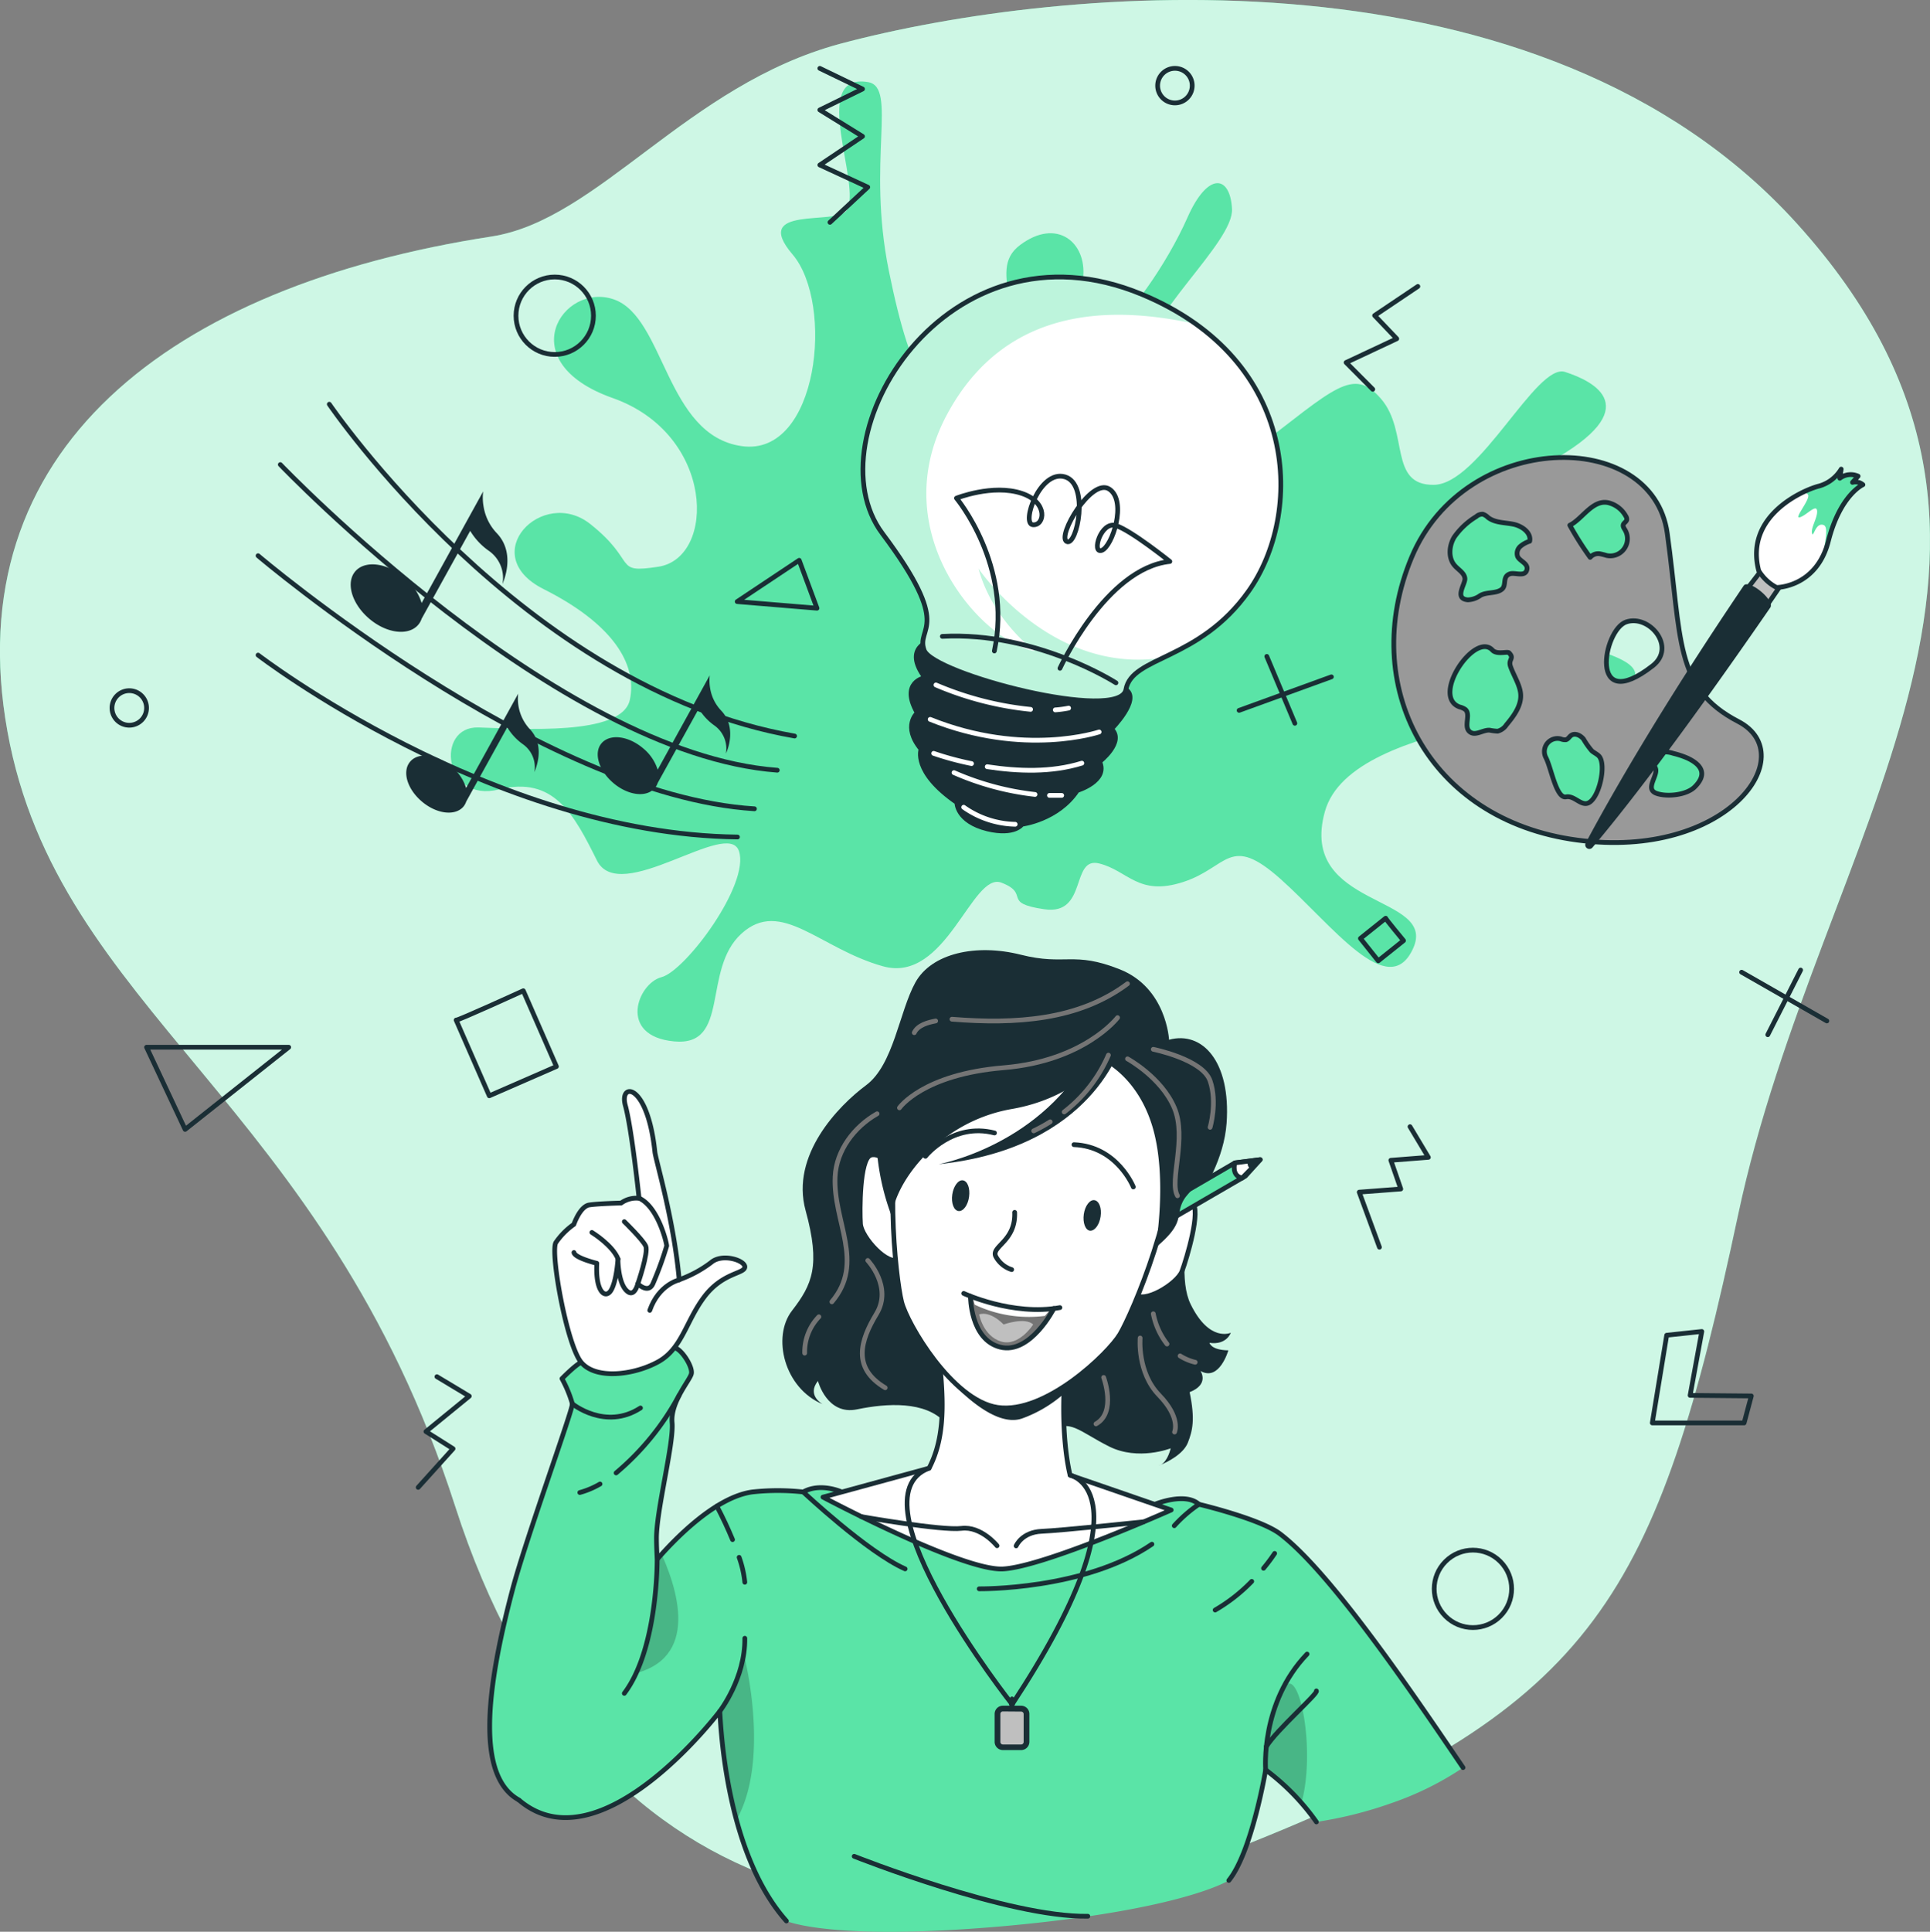 <svg id="Layer_2" data-name="Layer 2" xmlns="http://www.w3.org/2000/svg" xmlns:xlink="http://www.w3.org/1999/xlink" viewBox="0 0 407.76 408.03"><rect x="0" y="0" width="407.76" height="408.03" fill="#808080" stroke="none"/><defs><style>.cls-1,.cls-3,.cls-9{fill:#fff;}.cls-1,.cls-11,.cls-4,.cls-6,.cls-7,.cls-8{stroke:#1a2e35;}.cls-1,.cls-11,.cls-14,.cls-18,.cls-4,.cls-6,.cls-7,.cls-8{stroke-linecap:round;stroke-linejoin:round;}.cls-13,.cls-2,.cls-7{fill:#5ae4a7;}.cls-3{opacity:0.7;}.cls-14,.cls-18,.cls-4{fill:none;}.cls-11,.cls-5{fill:#1a2e35;}.cls-6{fill:#999;}.cls-17,.cls-8{fill:#bfbfbf;}.cls-10{clip-path:url(#clip-path);}.cls-12{clip-path:url(#clip-path-2);}.cls-13{opacity:0.4;}.cls-14{stroke:#fff;}.cls-15{opacity:0.2;}.cls-16{fill:#757575;}.cls-18{stroke:#757575;}</style><clipPath id="clip-path" transform="translate(-6.12 -32.05)"><path class="cls-1" d="M377.7,152.61a9.64,9.64,0,0,0,3.77,3.53s8.44,0,10.94-9.8,7.3-11.91,7.3-11.91a2.42,2.42,0,0,0-2.2-.49l1.18-1.31a3.8,3.8,0,0,0-3.86.44l.29-1.93a8,8,0,0,1-4.58,3.55C387.56,135.39,374.59,140.76,377.7,152.61Z"/></clipPath><clipPath id="clip-path-2" transform="translate(-6.12 -32.05)"><path class="cls-1" d="M247.39,94.23c33.62,14,34.05,46.49,22.51,62.72-10.5,14.78-24.66,13.66-25.9,20.74s-40.79-3.24-42.63-8.29,6.37-4.38-8.82-24.66S206.11,77.07,247.39,94.23Z"/></clipPath></defs><path class="cls-2" d="M385.79,79.3c-54-59.72-155.16-50.55-202.18-38C151.27,50,132.61,78.47,110,82,41.86,92.47-3,127.2,7.68,186.48s67,77.91,94.62,163.77,95.91,100,168.37,70.91,85.47-51.67,102.67-132.54S447.65,147.71,385.79,79.3Z" transform="translate(-6.12 -32.05)"/><path class="cls-3" d="M385.79,79.3c-54-59.72-155.16-50.55-202.18-38C151.27,50,132.61,78.47,110,82,41.86,92.47-3,127.2,7.68,186.48s67,77.91,94.62,163.77,95.91,100,168.37,70.91,85.47-51.67,102.67-132.54S447.65,147.71,385.79,79.3Z" transform="translate(-6.12 -32.05)"/><path class="cls-2" d="M145.2,151.76c12.26-1.86,12-28-9.64-35.64s-10.54-24.58.25-20.83,10.91,28.77,27.07,31,19.56-30.1,10.68-40.51,9.24-6.11,11.4-9.23c3.5-5.06-8.12-29.3,4.55-27.16,6.29,1.07-.3,16.66,4.4,39.85s10.33,34.73,20.94,22.39-1-22,6.79-27.83,14.07-.52,13.33,6.84-1.06,14.61,4.1,12S252.74,87.65,257,78s9-9.07,9.41-1.85S247.58,99,247.06,109.78s7,30.25,24,17.29,20.93-17.68,26.86-10.75,1.51,18.27,11.15,18.14,21.64-25.8,27.7-23.85,17.51,7.54-3.32,19.07-27.9,11-27,23.58,49.73,14.05,44.81,22.38-59.53,7.33-65.23,27.85,23.84,17.38,18.66,28.86-17.12-4.92-28-14.61-11.09-2.47-20.59.61-11.61-2.37-17.73-3.91-2.39,11-11.59,9.67-2.86-3.22-9.09-5.62-11.62,21.38-25,17.67-21.55-14.53-29.93-6.89-2.26,23.88-14.22,22.75-7.72-12.27-2.66-13.57,18.73-19.64,16.36-26.64-25.17,11.69-30,2-9.08-17.93-20.74-15-13.45-13.36-4.32-13.1,30.32,1.84,32-5.8S135.43,163.74,121,156.5s-.27-21.8,9.86-13.74S135.5,153.24,145.2,151.76Z" transform="translate(-6.12 -32.05)"/><polygon class="cls-4" points="39.11 238.56 30.96 221.2 61 221.2 39.11 238.56"/><polygon class="cls-4" points="168.85 118.35 172.61 128.47 155.75 127.07 168.85 118.35"/><polyline class="cls-4" points="173.21 14.44 182.23 18.8 173.21 23.22 182.23 28.8 173.21 34.85 183.34 39.53 175.35 46.96"/><polygon class="cls-4" points="352.13 282.03 349.09 300.56 368.49 300.56 370.01 294.86 357.08 294.74 359.55 281.24 352.13 282.03"/><circle class="cls-4" cx="317.31" cy="367.65" r="8.18" transform="translate(-173.15 300.01) rotate(-45)"/><circle class="cls-4" cx="117.2" cy="66.69" r="8.18"/><line class="cls-4" x1="367.96" y1="205.35" x2="385.97" y2="215.65"/><line class="cls-4" x1="380.43" y1="204.9" x2="373.49" y2="218.56"/><line class="cls-4" x1="281.29" y1="142.97" x2="261.79" y2="150.05"/><line class="cls-4" x1="273.57" y1="152.78" x2="267.64" y2="138.65"/><path class="cls-4" d="M102.49,247.51c-.13.35,14.19-6.19,14.19-6.19l7,16-14.19,6.19Z" transform="translate(-6.12 -32.05)"/><path class="cls-4" d="M298.88,226c-.15,0,3.77,4.73,3.77,4.73L297.31,235l-3.77-4.73Z" transform="translate(-6.12 -32.05)"/><path class="cls-4" d="M37.08,181.58a3.65,3.65,0,1,1-3.65-3.64A3.64,3.64,0,0,1,37.08,181.58Z" transform="translate(-6.12 -32.05)"/><path class="cls-4" d="M258,50.13a3.65,3.65,0,1,1-3.64-3.64A3.64,3.64,0,0,1,258,50.13Z" transform="translate(-6.12 -32.05)"/><polyline class="cls-4" points="297.9 237.98 301.78 244.46 293.85 245.08 295.95 251.14 287.17 251.81 291.44 263.44"/><polyline class="cls-4" points="92.31 290.79 99.15 294.9 89.99 302.38 95.72 306 88.35 314.17"/><polyline class="cls-4" points="290.03 82.23 284.4 76.57 295.1 71.55 290.42 66.64 299.56 60.5"/><path class="cls-4" d="M75.69,117.43S116.5,177.49,174,187.52" transform="translate(-6.12 -32.05)"/><path class="cls-4" d="M65.34,130.18s58.45,61.11,105,64.56" transform="translate(-6.12 -32.05)"/><path class="cls-4" d="M60.64,149.43s59.55,50.64,104.88,53.46" transform="translate(-6.12 -32.05)"/><path class="cls-4" d="M60.64,170.42s49.23,37.8,101.29,38.43" transform="translate(-6.12 -32.05)"/><path class="cls-5" d="M111.05,144.64a10.57,10.57,0,0,1-2.76-5.59,10.74,10.74,0,0,1-.09-3.2v0l-13,23.57A11.28,11.28,0,0,0,91.5,154c-3.68-3.1-8.31-3.65-10.34-1.24s-.69,6.88,3,10,8.31,3.65,10.34,1.24a3.81,3.81,0,0,0,.7-1.26l10.26-18.56a13.84,13.84,0,0,0,4,4.26,7,7,0,0,1,2.82,7C112.38,155.1,115.24,149,111.05,144.64Z" transform="translate(-6.12 -32.05)"/><path class="cls-5" d="M118,186a9.42,9.42,0,0,1-2.4-7.43h0l-11,19.92a9.64,9.64,0,0,0-3.1-4.54c-3.11-2.61-7-3.08-8.74-1s-.59,5.81,2.52,8.43,7,3.09,8.75,1.05a3.4,3.4,0,0,0,.59-1.07l8.67-15.68a11.84,11.84,0,0,0,3.35,3.6,5.94,5.94,0,0,1,2.38,5.88C119.14,194.8,121.56,189.67,118,186Z" transform="translate(-6.12 -32.05)"/><path class="cls-5" d="M158.48,182.14a8.91,8.91,0,0,1-2.33-4.73,9.63,9.63,0,0,1-.08-2.71h0l-11,19.93a9.55,9.55,0,0,0-3.1-4.54c-3.11-2.62-7-3.09-8.75-1.05s-.58,5.82,2.53,8.44,7,3.08,8.74,1a3.07,3.07,0,0,0,.59-1.06l8.68-15.69a11.6,11.6,0,0,0,3.35,3.6,6,6,0,0,1,2.38,5.88C159.61,191,162,185.85,158.48,182.14Z" transform="translate(-6.12 -32.05)"/><path class="cls-6" d="M304.37,149.75c-11.27,26.93,3.33,55.54,35,59.75s47.58-18,34-25.05-11.91-17.36-15-39.75S315.63,122.86,304.37,149.75Zm50.91,22.94c-13.64,10.61-10.47-7.63-5.58-9.27S360.37,168.72,355.28,172.69Z" transform="translate(-6.12 -32.05)"/><path class="cls-7" d="M345.89,138.23c-3.32-.7-5.49,3.5-8.11,4.76a65.2,65.2,0,0,0,4.3,6.79A2.28,2.28,0,0,1,344,149a13.31,13.31,0,0,1,1.54.38,3.63,3.63,0,0,0,3.9-5.41c-.21-.34-.48-.72-.36-1.1s.62-.59.73-1a1.12,1.12,0,0,0-.2-.8A5.77,5.77,0,0,0,345.89,138.23Z" transform="translate(-6.12 -32.05)"/><path class="cls-7" d="M325.81,142.77c-1.83-.37-3.88-.28-5.34-1.44a2.65,2.65,0,0,0-1.07-.67,1.93,1.93,0,0,0-1.39.51,15.26,15.26,0,0,0-4.67,4.37c-1.09,1.84-1.28,4.41.15,6,.78.89,2.05,1.55,2.13,2.73s-2.33,4.23.61,4.48a4.72,4.72,0,0,0,2.63-.91c1.42-.82,3.41-.35,4.6-1.35,1-.86,0-2.66,1.68-3.23,1.05-.37,3.31.8,3.6-1,.19-1.25-1.59-1.7-2-2.69a2,2,0,0,1,.57-2.1,5.8,5.8,0,0,1,2-1.1C329.67,144.55,327.64,143.13,325.81,142.77Z" transform="translate(-6.12 -32.05)"/><path class="cls-7" d="M324.93,169.93c-.4-.32-2.57.45-3.5-.56-3.68-4-13.05,9.76-6.95,12a3.73,3.73,0,0,1,1.19.51c1.26,1-.32,3.49.86,4.64s2.8-.31,4.29-.24a11.28,11.28,0,0,0,1.71.22,3.15,3.15,0,0,0,1.85-1.34c1.53-1.82,3.29-4.14,3-6.67-.2-1.87-1.55-3.94-2.15-5.72C324.75,171.27,326.16,171.18,324.93,169.93Z" transform="translate(-6.12 -32.05)"/><path class="cls-7" d="M342.43,190.65a17,17,0,0,1-1.75-2.48c-.62-.79-1.81-1.37-2.63-.77-.38.28-.62.77-1.08.9a2.25,2.25,0,0,1-1.08-.17,2.76,2.76,0,0,0-3.17,3.93c1.17,2.25,2.19,8.74,4.28,8.31,1.62-.33,3,1.75,4.46,1.37,2.45-.62,4.17-8.21,2.47-10C343.5,191.31,342.9,191.06,342.43,190.65Z" transform="translate(-6.12 -32.05)"/><path class="cls-7" d="M362.66,192.19a17.24,17.24,0,0,0-3-1,5.56,5.56,0,0,0-2.91-.2,1.92,1.92,0,0,0-1.45,2.21c.13.42.46.75.6,1.17.55,1.57-2.36,4.37.22,5.27,2.19.77,6.26.36,8-1.32C367.16,195.35,365.19,193.37,362.66,192.19Z" transform="translate(-6.12 -32.05)"/><polygon class="cls-8" points="368.72 124.91 371.96 120.72 376.32 123.49 373.12 128.15 368.72 124.91"/><path class="cls-5" d="M374.52,155.76C356.64,182.17,346,201,341.2,210a.86.86,0,0,0,1.42,1c5.75-6.77,17.4-21.47,37.52-50.62C381.16,158.82,375.53,154.26,374.52,155.76Z" transform="translate(-6.12 -32.05)"/><path class="cls-9" d="M377.7,152.61a9.64,9.64,0,0,0,3.77,3.53s8.44,0,10.94-9.8,7.3-11.91,7.3-11.91a2.42,2.42,0,0,0-2.2-.49l1.18-1.31a3.8,3.8,0,0,0-3.86.44l.29-1.93a8,8,0,0,1-4.58,3.55C387.56,135.39,374.59,140.76,377.7,152.61Z" transform="translate(-6.12 -32.05)"/><g class="cls-10"><path class="cls-2" d="M392.4,146.33a15.5,15.5,0,0,1-1,2.75c.19-2.38,1.14-5.72,0-6.13-1.76-.65-2.16,2.92-2.44,1.72s1.25-3.36,1.06-4.79-2.33,1.1-3.66,1.44,2.24-3.73,1.77-4.76a1.76,1.76,0,0,0-1-.62,17.93,17.93,0,0,1,3.32-1.26,8,8,0,0,0,4.58-3.54l-.29,1.93a3.8,3.8,0,0,1,3.86-.44l-1.18,1.31a2.42,2.42,0,0,1,2.2.49S394.9,136.53,392.4,146.33Z" transform="translate(-6.12 -32.05)"/></g><path class="cls-4" d="M377.7,152.61a9.64,9.64,0,0,0,3.77,3.53s8.44,0,10.94-9.8,7.3-11.91,7.3-11.91a2.42,2.42,0,0,0-2.2-.49l1.18-1.31a3.8,3.8,0,0,0-3.86.44l.29-1.93a8,8,0,0,1-4.58,3.55C387.56,135.39,374.59,140.76,377.7,152.61Z" transform="translate(-6.12 -32.05)"/><path class="cls-11" d="M202.68,167.43s-5.88,1.36-1.13,7.77c0,0-5.38.88-1.62,7.44,0,0-3.25,2.76.8,7.66,0,0-1.89,4.72,7.55,11.25,0,0-.07,4,6.49,5.6,5.74,1.36,7.28-1,7.28-1s7.52-.91,11.66-7.13c0,0,6.63-2,4.72-6.09,0,0,5.37-4.2,2.51-6.91,0,0,6.17-6.23,3.06-8.29C238.53,174.05,202.68,167.43,202.68,167.43Z" transform="translate(-6.12 -32.05)"/><path class="cls-9" d="M247.39,94.23c33.62,14,34.05,46.49,22.51,62.72-10.5,14.78-24.66,13.66-25.9,20.74s-40.79-3.24-42.63-8.29,6.37-4.38-8.82-24.66S206.11,77.07,247.39,94.23Z" transform="translate(-6.12 -32.05)"/><g class="cls-12"><path class="cls-13" d="M244,177.68c-1.24,7.08-40.8-3.23-42.64-8.28s6.37-4.39-8.82-24.66,13.56-67.67,54.85-50.51a57.52,57.52,0,0,1,11.41,6.26c-16.89-3.71-39.84-4.36-52.49,18.91-13.77,25.34,7.65,48.39,18.43,50.18,0,0-8.92-6.5-11.89-17.43,0,0,15.22,22.58,39.07,18.81C247.69,173,244.56,174.52,244,177.68Z" transform="translate(-6.12 -32.05)"/></g><path class="cls-4" d="M247.39,94.23c33.62,14,34.05,46.49,22.51,62.72-10.5,14.78-24.66,13.66-25.9,20.74s-40.79-3.24-42.63-8.29,6.37-4.38-8.82-24.66S206.11,77.07,247.39,94.23Z" transform="translate(-6.12 -32.05)"/><path class="cls-14" d="M238.34,186.66S222.51,192,202.64,184" transform="translate(-6.12 -32.05)"/><path class="cls-14" d="M229.07,182a22.22,22.22,0,0,0,2.82-.38" transform="translate(-6.12 -32.05)"/><path class="cls-14" d="M203.86,176.73a68.15,68.15,0,0,0,20,5.16" transform="translate(-6.12 -32.05)"/><path class="cls-14" d="M214.69,194c6.59,1,13.58,1.24,20-.75" transform="translate(-6.12 -32.05)"/><path class="cls-14" d="M203.38,191.18a62.81,62.81,0,0,0,8,2.16" transform="translate(-6.12 -32.05)"/><path class="cls-14" d="M224.79,199.86a58.81,58.81,0,0,1-17.11-4.61" transform="translate(-6.12 -32.05)"/><path class="cls-14" d="M230.43,200.06c-.86,0-1.73,0-2.59,0" transform="translate(-6.12 -32.05)"/><path class="cls-14" d="M209.72,202.56a19.56,19.56,0,0,0,10.88,3.6" transform="translate(-6.12 -32.05)"/><path class="cls-4" d="M241.89,176.28s-16.9-10.86-36.68-9.81" transform="translate(-6.12 -32.05)"/><path class="cls-4" d="M230.06,173.21s9.69-21.12,23.22-22.56c0,0-8.2-6.58-11.39-7.58s-5.21,6-3,5.23,5.4-10.4,1.61-12.93-11.15,10-9,11.07,4.86-12.19-.43-13.68-9.23,9.89-6.74,10.13,3.34-4.73-2.32-6.62c-6.13-2.05-13.81,1-13.81,1s11.87,14.19,8,32.28" transform="translate(-6.12 -32.05)"/><path class="cls-2" d="M265.74,429.24c4.87-6,7.78-23.35,7.78-23.35a48.72,48.72,0,0,1,10.72,11,85.72,85.72,0,0,0,15.93-4,64.88,64.88,0,0,0,15.05-7.46c-10.36-15.27-27.9-41.23-38.69-49.39-4.18-3.16-17.11-6.23-17.11-6.23-2.93-2.65-9.31,0-9.31,0-34.54,8.79-66.14-2.6-66.14-2.6s-4.48-2.06-8.15,0a49.31,49.31,0,0,0-10.75,0c-7.9,1.09-16.55,10.13-20.11,14.23L114.6,396.58s-1,13.83,1.13,15.66c17.16,14.71,42.45-18.71,42.45-18.71.16.07.55,29.1,14.09,44.28,0,0,9.6,4.39,46.92,1C256.21,435.37,265.74,429.24,265.74,429.24Z" transform="translate(-6.12 -32.05)"/><path class="cls-15" d="M136.29,386.19c-5.74.51-8.72-.87-9.86-3.31h0c8.27-9.56,17.93-20.75,18.53-21.45.28-.33.61-.69.95-1.08C150.2,369.94,153.76,384.67,136.29,386.19Z" transform="translate(-6.12 -32.05)"/><path class="cls-15" d="M161.71,416.47a117.08,117.08,0,0,1-3.54-22.93s4.16-5.44,5.31-11.16C163.48,382.38,168.88,403.89,161.71,416.47Z" transform="translate(-6.12 -32.05)"/><path class="cls-15" d="M281.09,412.87a45.66,45.66,0,0,0-7.58-7s.41-13.66,4.23-17.79C280.8,384.77,284.07,402,281.09,412.87Z" transform="translate(-6.12 -32.05)"/><path class="cls-4" d="M265.74,429.24c4.87-6,7.78-23.35,7.78-23.35a48.72,48.72,0,0,1,10.72,11" transform="translate(-6.12 -32.05)"/><path class="cls-4" d="M315.22,405.41c-10.36-15.27-27.9-41.23-38.69-49.39-4.18-3.16-17.11-6.23-17.11-6.23-2.93-2.65-9.31,0-9.31,0-34.54,8.79-66.14-2.6-66.14-2.6s-4.48-2.06-8.15,0a49.31,49.31,0,0,0-10.75,0c-7.9,1.09-16.55,10.13-20.11,14.23L114.6,396.58s-1,13.83,1.13,15.66c17.16,14.71,42.45-18.71,42.45-18.71.16.07.55,29.1,14.09,44.28" transform="translate(-6.12 -32.05)"/><path class="cls-5" d="M251.38,341.41l-.45.18A2.23,2.23,0,0,0,251.38,341.41Z" transform="translate(-6.12 -32.05)"/><path class="cls-5" d="M261.65,315.69c3.62.53,4.51-2.13,4.51-2.13s-4.51,2.13-8.5-6.05c-2.27-4.65-1.15-13.21.23-19.72,2.79-4.6,6.84-11,7.38-18.51.92-13-5.14-19.53-12.16-17.61,0,0-.52-10.95-10.4-14.87s-11.46-.7-20.93-3.09-18.86-.3-22.27,5.87-4.57,17.36-10.4,21.69-16,14.77-12.79,26.45,1.4,15.66-2.87,21.18-1.67,16.38,6.48,19.75c0,0-3.44-1.83-1-4.91,0,0,1.89,7.32,8.26,6s14.43-1.77,18.55,2.73,19.16,5.74,22.55,2.29,6-.25,12.17,2.83,13,.38,13,.38-.58,2.66-2.05,3.46c1.25-.53,4.71-2.18,5.68-4.66s1.58-4.87.37-10.66c4.26-1.67,2.29-4.48,2.29-4.48,4,2.3,5.89-4.35,5.89-4.35C261.92,317.21,261.65,315.69,261.65,315.69Z" transform="translate(-6.12 -32.05)"/><path class="cls-1" d="M253.56,351s-26.9,12-35.53,12.45S180,348.28,180,348.28l22.41-6.11c3.05-5.82,3.13-12.66,2.4-20.68-.24-2.48-.53-4.83-.85-6.93-.77-5.08-1.61-8.63-1.61-8.63L234,307.24a57.43,57.43,0,0,0-1.63,6.15,75.8,75.8,0,0,0-1.49,13.06c-.36,11,1.33,17.19,1.33,17.19Z" transform="translate(-6.12 -32.05)"/><path class="cls-1" d="M188.08,352.4s17,3,21.17,2.48,7.52,3.67,7.52,3.67" transform="translate(-6.12 -32.05)"/><path class="cls-1" d="M247.69,353.5s-17.27,1.83-21.47,2-5.42,3.08-5.42,3.08" transform="translate(-6.12 -32.05)"/><path class="cls-5" d="M232.37,313.39a75.8,75.8,0,0,0-1.49,13.06,27.33,27.33,0,0,1-8.88,5.24c-5.32,1.76-12.4-4.74-17.21-10.2-.24-2.48-.53-4.83-.85-6.93Z" transform="translate(-6.12 -32.05)"/><path class="cls-1" d="M195,279.26s-2.61-4-4.94-3.2-2.33,11.69-2.14,14.51,5.87,9.15,8.25,7.42" transform="translate(-6.12 -32.05)"/><path class="cls-1" d="M252.32,287.71s3.65-3.08,5.65-1.64-1.14,11.86-2.13,14.51-8.26,7.07-10,4.72" transform="translate(-6.12 -32.05)"/><path class="cls-1" d="M216.89,329.33c-9.6-1.41-19.13-17.69-20.28-22.27-1.28-5.1-4.09-30.26,1.39-44,6.16-15.48,19.06-22,31.63-20.16s23,11.82,24.47,28.43c1.28,14.77-8.67,38-11.37,42.56C240.32,317.91,227,330.82,216.89,329.33Z" transform="translate(-6.12 -32.05)"/><path class="cls-5" d="M238.65,289c-.26,1.78-1.27,3.1-2.25,3s-1.56-1.71-1.3-3.49,1.27-3.1,2.25-2.95S238.91,287.21,238.65,289Z" transform="translate(-6.12 -32.05)"/><path class="cls-5" d="M207.31,284.37c-.26,1.78.32,3.34,1.3,3.48s2-1.18,2.25-3-.32-3.33-1.3-3.48S207.57,282.59,207.31,284.37Z" transform="translate(-6.12 -32.05)"/><path class="cls-16" d="M228.77,308.44s-5,9.75-11.32,8.16-6.3-10.45-6.3-10.74l.9.34a38.54,38.54,0,0,0,7.75,2,43.06,43.06,0,0,0,7.74.31Z" transform="translate(-6.12 -32.05)"/><path class="cls-1" d="M220.49,288.13c.25,6.13-5,7.17-4,9.29a5.79,5.79,0,0,0,3.37,2.8" transform="translate(-6.12 -32.05)"/><path class="cls-4" d="M211.15,305.84s-.05,9.17,6.3,10.76,11.32-8.16,11.32-8.16" transform="translate(-6.12 -32.05)"/><path class="cls-4" d="M201.64,276.29s5.73-7.22,14.59-4.93" transform="translate(-6.12 -32.05)"/><path class="cls-4" d="M245.56,282.76s-3.4-8.57-12.54-8.93" transform="translate(-6.12 -32.05)"/><polygon class="cls-7" points="266.25 244.94 264.48 246.91 263.1 248.43 247.22 257.65 247.87 253.21 260.88 245.64 263.69 245.28 266.25 244.94"/><path class="cls-1" d="M268.56,280.87c-2.35-.45-1.56-3.19-1.56-3.19l5.37-.69Z" transform="translate(-6.12 -32.05)"/><path class="cls-5" d="M272.37,277l-1.78,2a1.19,1.19,0,0,1-.78-1.63Z" transform="translate(-6.12 -32.05)"/><path class="cls-5" d="M239,256.11s-6,7.91-19.12,10.19c-16.4,2.86-25.45,17.05-25.23,23a50.44,50.44,0,0,1-2.81-26.1c3.26-21.76,23.56-28,38.33-26.47S252.1,253,252.1,253s11.09,8.63,9.48,19.51c-1.54,10.42-4.07,10.71-5.41,13.06-1.85,3.27.58,4.63-5.9,10,0,0,2.56-14.54-.62-25.38S239,256.11,239,256.11Z" transform="translate(-6.12 -32.05)"/><path class="cls-5" d="M243.1,252.42s-5.78,22.09-38.65,25.54c0,0,22.14-4,32.38-24.24Z" transform="translate(-6.12 -32.05)"/><path class="cls-17" d="M218.16,311.81s4.52-1.62,6.25,0c0,0-3,4.74-6.79,3.6s-4.63-5.72-4.63-5.72S215.06,308.73,218.16,311.81Z" transform="translate(-6.12 -32.05)"/><path class="cls-9" d="M228.17,308.51,226.88,310a26.66,26.66,0,0,1-14.83-2.37L211.6,306a41.43,41.43,0,0,0,8.2,2.19A50,50,0,0,0,228.17,308.51Z" transform="translate(-6.12 -32.05)"/><path class="cls-4" d="M209.73,305.25s10.33,4.82,20.32,3" transform="translate(-6.12 -32.05)"/><path class="cls-18" d="M242.23,247s-7,9.17-24.08,10.58-22,8.47-22,8.47" transform="translate(-6.12 -32.05)"/><path class="cls-18" d="M203.8,247.7c-1.59.3-3.77.87-4.52,2.48" transform="translate(-6.12 -32.05)"/><path class="cls-18" d="M244.33,239.84c-10.29,7.7-23.59,8.58-37.09,7.49" transform="translate(-6.12 -32.05)"/><path class="cls-18" d="M179.13,310.19a10.76,10.76,0,0,0-3,7.67" transform="translate(-6.12 -32.05)"/><path class="cls-18" d="M191.43,267.3c-4.78,2.71-8.62,7.7-8.87,13.32-.44,9.51,6.37,18.08-.69,26.41" transform="translate(-6.12 -32.05)"/><path class="cls-18" d="M189.46,298.29s5.28,5.58,1.85,11.26-5.2,11.44,1.83,15.63" transform="translate(-6.12 -32.05)"/><path class="cls-18" d="M228,269a33.84,33.84,0,0,1-3.49,1.92" transform="translate(-6.12 -32.05)"/><path class="cls-18" d="M240.3,254.92a30.26,30.26,0,0,1-9.35,12" transform="translate(-6.12 -32.05)"/><path class="cls-18" d="M244.33,255.7s7.14,3.89,9.88,10.32-1.12,15.48.68,18.61" transform="translate(-6.12 -32.05)"/><path class="cls-18" d="M255.44,318.45a10.55,10.55,0,0,0,3.19,1.34" transform="translate(-6.12 -32.05)"/><path class="cls-18" d="M249.78,309.55a15.12,15.12,0,0,0,2.9,6.39" transform="translate(-6.12 -32.05)"/><path class="cls-18" d="M247,314.67s-.66,7.26,4,12.06,3.27,7.8,3.27,7.8" transform="translate(-6.12 -32.05)"/><path class="cls-18" d="M239.29,323s2.76,7.36-1.62,9.81" transform="translate(-6.12 -32.05)"/><path class="cls-18" d="M249.78,253.69s10.43,2.1,12,6.66,0,9.82,0,9.82" transform="translate(-6.12 -32.05)"/><path class="cls-7" d="M115.73,412.24c-8.84-4.9-7.13-22.55-1.28-44.59,2.88-10.83,12.79-38.09,12.59-39.11a26.09,26.09,0,0,0-2.19-5.29s2.84-2.91,4.06-3.43c5.16-2.2,15.33-5,20-3,1.46.6,3.58,4,3.28,5.39s-4.47,6-4.07,10.35-3.41,18.85-3.3,24.61c0,1.19.07,2.68.14,4.29,0,1,0,19.06-6.94,28.27" transform="translate(-6.12 -32.05)"/><path class="cls-1" d="M144.48,275.36c.19,1.76,4,14.26,5.14,27a25.27,25.27,0,0,0,6.73-3.63c2.37-2.07,7.34-.41,7.13,1s-4.76,1.14-8.63,6.33-4.64,10.92-9.77,13.69-13.1,3.74-16.17.05-6.56-23.25-5.35-25.29a15.15,15.15,0,0,1,3.8-3.84s1.3-3.82,3.28-4.11,6.71-.4,6.71-.4a5.48,5.48,0,0,1,3.79-1s-1.54-14.68-2.9-19.61S142.93,260.63,144.48,275.36Z" transform="translate(-6.12 -32.05)"/><path class="cls-4" d="M141.14,285.13c4.05,1.83,5.84,9.53,5.84,10.08a71.25,71.25,0,0,1-2.92,8c-1,2.2-3.19,0-3.19,0s-.66,2.88-2.2,1.61c-2-1.61-2-6.82-2-6.82s-.23,4.33-1.37,6.45-3.42.71-3.09-5.56c0,0-4.66-1.14-4.83-2.28" transform="translate(-6.12 -32.05)"/><path class="cls-4" d="M136.71,298c-1.14-2.94-5.54-5.63-5.54-5.63" transform="translate(-6.12 -32.05)"/><path class="cls-4" d="M140.87,303.25s2.3-6.63,1.68-8-4.53-5.16-4.53-5.16" transform="translate(-6.12 -32.05)"/><path class="cls-4" d="M149.62,302.4s-4.3.93-6.22,6.43" transform="translate(-6.12 -32.05)"/><path class="cls-4" d="M127,328.54s7,5.73,14.44.91" transform="translate(-6.12 -32.05)"/><path class="cls-4" d="M132.89,345.51a17.83,17.83,0,0,1-4.27,1.8" transform="translate(-6.12 -32.05)"/><path class="cls-4" d="M149.62,326.73a55.7,55.7,0,0,1-13.33,16.44" transform="translate(-6.12 -32.05)"/><path class="cls-4" d="M175.82,347.19s13.58,12.75,21.53,16.25" transform="translate(-6.12 -32.05)"/><path class="cls-4" d="M162.28,361a22.06,22.06,0,0,1,1.2,5.26" transform="translate(-6.12 -32.05)"/><path class="cls-4" d="M157.57,350.19c1.22,2.3,2.32,4.67,3.32,7.07" transform="translate(-6.12 -32.05)"/><path class="cls-4" d="M213,367.65s22.23.3,36.49-9.43" transform="translate(-6.12 -32.05)"/><path class="cls-4" d="M259.42,349.79a29,29,0,0,0-5.21,4.53" transform="translate(-6.12 -32.05)"/><path class="cls-4" d="M270.58,366.08a35.38,35.38,0,0,1-7.73,6.05" transform="translate(-6.12 -32.05)"/><path class="cls-4" d="M275.42,360.17a35.63,35.63,0,0,1-2.35,3.14" transform="translate(-6.12 -32.05)"/><path class="cls-4" d="M158.18,393.53s5.42-7,5.3-15.44" transform="translate(-6.12 -32.05)"/><path class="cls-4" d="M273.52,405.89s-1.17-14.14,8.75-24.46" transform="translate(-6.12 -32.05)"/><path class="cls-4" d="M284.24,389.21c.48.48-8.46,8.27-10.58,11.76" transform="translate(-6.12 -32.05)"/><path class="cls-4" d="M186.59,424.15s32.52,12.93,49.36,12.66" transform="translate(-6.12 -32.05)"/><rect class="cls-17" x="210.78" y="360.89" width="6.13" height="8.16" rx="1.14"/><path class="cls-5" d="M221.89,401.71H218a1.74,1.74,0,0,1-1.74-1.74v-5.89a1.74,1.74,0,0,1,1.74-1.74h3.86a1.74,1.74,0,0,1,1.74,1.74V400A1.74,1.74,0,0,1,221.89,401.71ZM218,393.55a.53.53,0,0,0-.53.53V400a.53.53,0,0,0,.53.53h3.86a.53.53,0,0,0,.53-.53v-5.89a.53.53,0,0,0-.53-.53Z" transform="translate(-6.12 -32.05)"/><path class="cls-4" d="M232.21,343.64s17.27,3.55-12.25,48.41c0,0-34.38-43.56-17.57-49.88" transform="translate(-6.12 -32.05)"/><path class="cls-5" d="M220.57,391.59c0,.66-.29,1.2-.65,1.2s-.66-.54-.66-1.2.3-1.19.66-1.19S220.57,390.94,220.57,391.59Z" transform="translate(-6.12 -32.05)"/></svg>